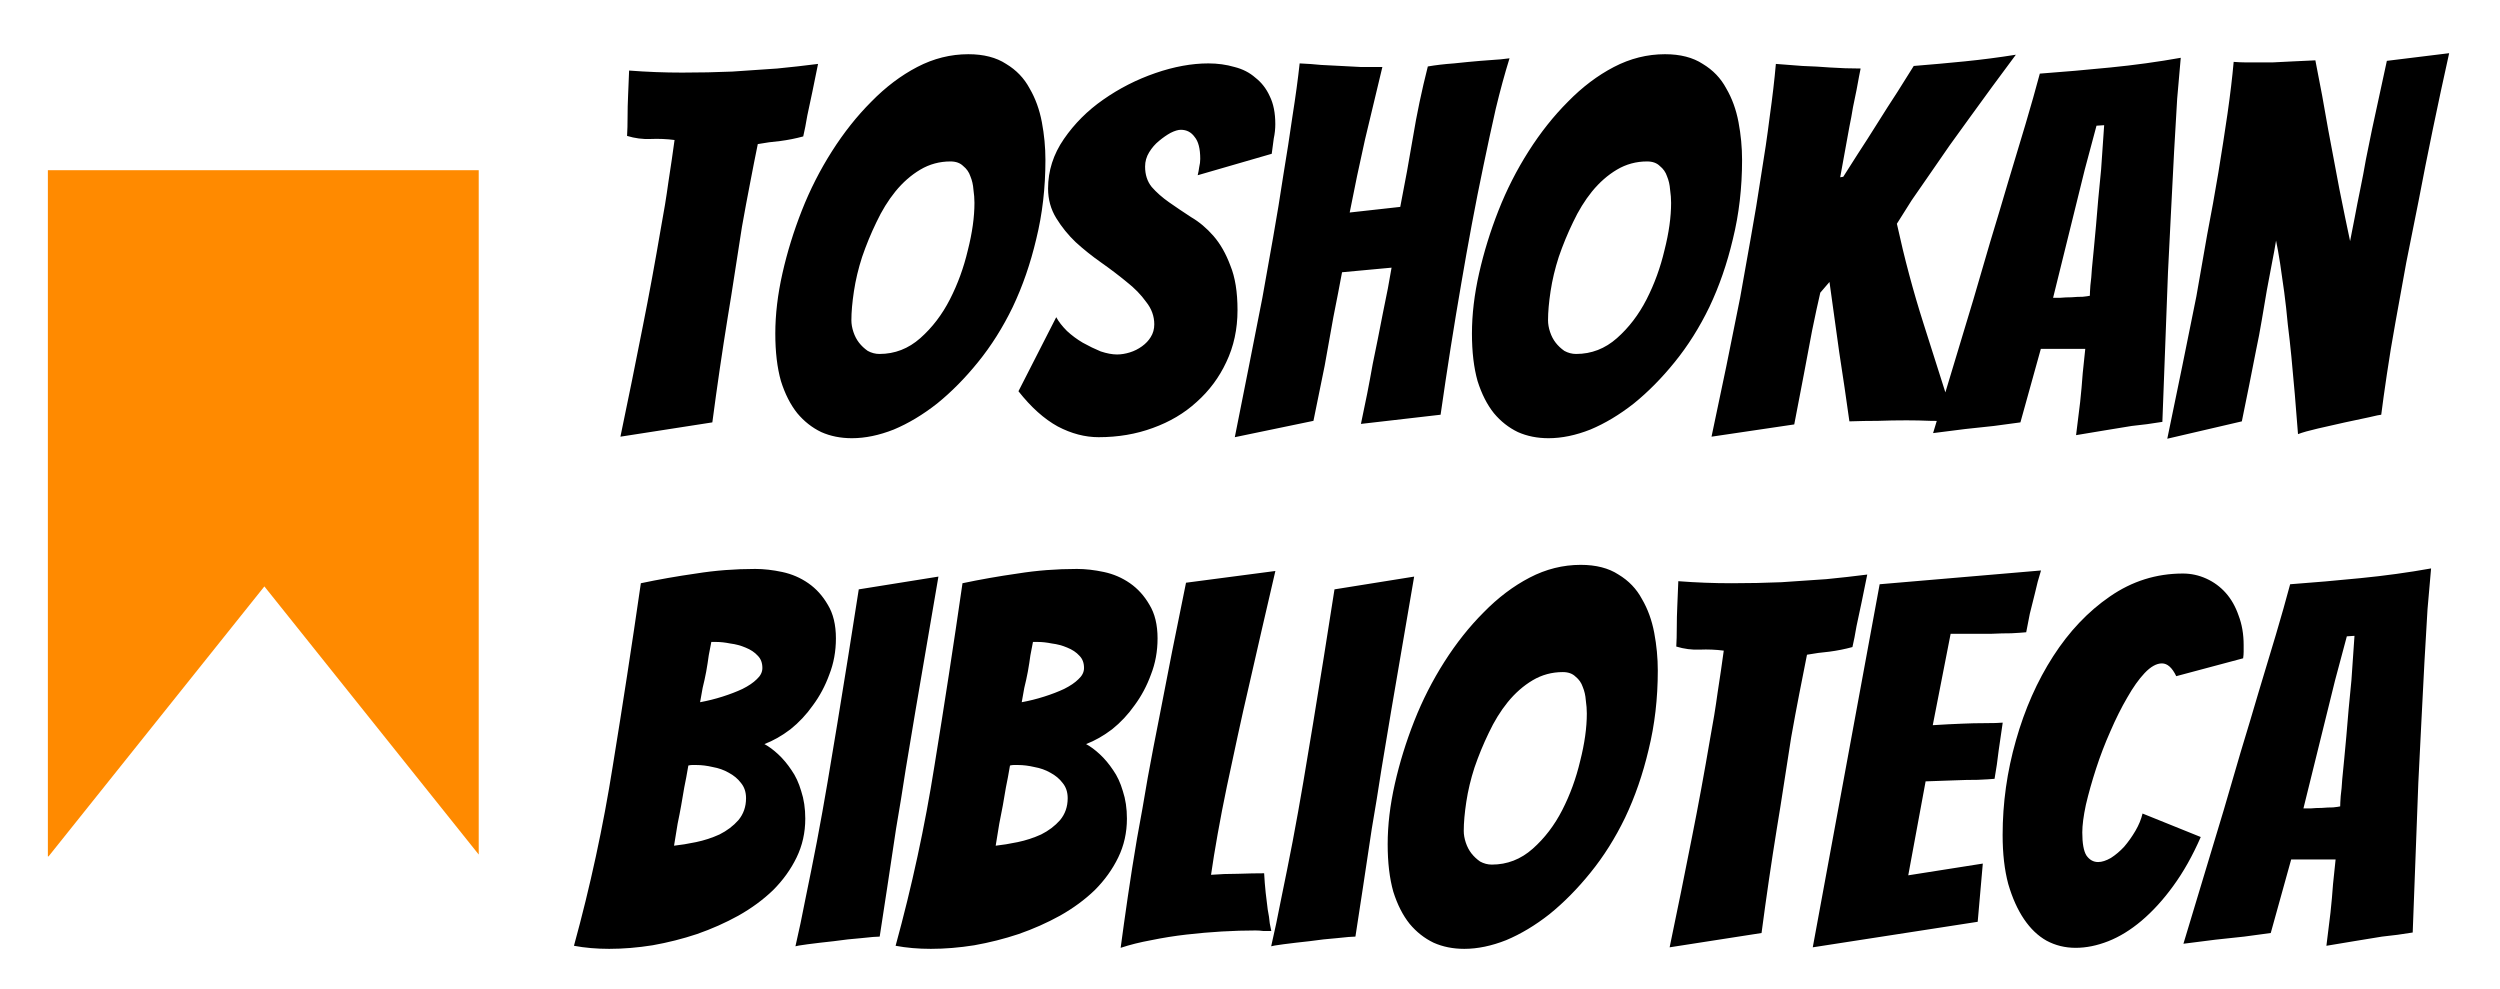 <svg width="470" height="186" viewBox="0 0 470 186" fill="none" xmlns="http://www.w3.org/2000/svg">
<g id="Frame 1" clip-path="url(#clip0)">
<path id="bookmark" fill-rule="evenodd" clip-rule="evenodd" d="M90 32H9V161H9.13L49.703 110.246L90 160.654V32Z" fill="#FF8A00"/>
<path id="logo" d="M116.64 82.096C118.112 75.056 119.52 68.112 120.864 61.264C121.44 58.384 122.016 55.376 122.592 52.24C123.168 49.104 123.712 46.032 124.224 43.024C124.8 39.952 125.28 37.008 125.664 34.192C126.112 31.312 126.496 28.688 126.816 26.32C125.344 26.128 123.84 26.064 122.304 26.128C120.832 26.192 119.36 26 117.888 25.552C117.952 24.528 117.984 23.344 117.984 22C117.984 20.656 118.016 19.312 118.08 17.968C118.144 16.496 118.208 14.928 118.272 13.264C119.936 13.392 121.6 13.488 123.264 13.552C124.928 13.616 126.592 13.648 128.256 13.648C131.52 13.648 134.656 13.584 137.664 13.456C140.736 13.264 143.552 13.072 146.112 12.88C148.736 12.624 151.296 12.336 153.792 12.016L152.736 17.2C152.416 18.672 152.096 20.176 151.776 21.712C151.52 23.248 151.264 24.56 151.008 25.648C149.6 26.032 148.16 26.32 146.688 26.512C145.28 26.64 143.872 26.832 142.464 27.088C142.016 29.264 141.536 31.696 141.024 34.384C140.512 37.008 140 39.76 139.488 42.64C139.04 45.456 138.592 48.336 138.144 51.28C137.696 54.224 137.248 57.04 136.8 59.728C135.776 66.064 134.816 72.624 133.92 79.408L116.64 82.096ZM196.541 30.064C196.541 35.312 195.965 40.272 194.813 44.944C193.725 49.552 192.253 53.808 190.397 57.712C188.541 61.552 186.365 65.008 183.869 68.08C181.437 71.088 178.877 73.68 176.189 75.856C173.501 77.968 170.781 79.6 168.029 80.752C165.277 81.84 162.653 82.384 160.157 82.384C158.045 82.384 156.125 82 154.397 81.232C152.669 80.4 151.165 79.216 149.885 77.68C148.605 76.08 147.581 74.064 146.813 71.632C146.109 69.136 145.757 66.16 145.757 62.704C145.757 59.12 146.205 55.344 147.101 51.376C147.997 47.408 149.213 43.472 150.749 39.568C152.285 35.664 154.173 31.952 156.413 28.432C158.653 24.912 161.117 21.808 163.805 19.12C166.493 16.368 169.373 14.192 172.445 12.592C175.517 10.992 178.717 10.192 182.045 10.192C184.925 10.192 187.293 10.8 189.149 12.016C191.069 13.168 192.541 14.704 193.565 16.624C194.653 18.48 195.421 20.592 195.869 22.96C196.317 25.328 196.541 27.696 196.541 30.064ZM160.061 60.208C160.061 60.912 160.189 61.648 160.445 62.416C160.701 63.184 161.053 63.856 161.501 64.432C161.949 65.008 162.493 65.52 163.133 65.968C163.837 66.352 164.573 66.544 165.341 66.544C168.221 66.544 170.781 65.552 173.021 63.568C175.261 61.584 177.117 59.152 178.589 56.272C180.061 53.392 181.181 50.32 181.949 47.056C182.781 43.792 183.197 40.816 183.197 38.128C183.197 37.36 183.133 36.528 183.005 35.632C182.941 34.736 182.749 33.904 182.429 33.136C182.173 32.368 181.725 31.728 181.085 31.216C180.509 30.64 179.709 30.352 178.685 30.352C176.637 30.352 174.749 30.864 173.021 31.888C171.293 32.912 169.725 34.288 168.317 36.016C166.973 37.68 165.789 39.6 164.765 41.776C163.741 43.888 162.845 46.064 162.077 48.304C161.373 50.48 160.861 52.624 160.541 54.736C160.221 56.848 160.061 58.672 160.061 60.208ZM232.653 58.288C232.653 61.872 231.949 65.136 230.541 68.08C229.197 70.96 227.341 73.456 224.973 75.568C222.669 77.68 219.917 79.312 216.717 80.464C213.581 81.616 210.189 82.192 206.541 82.192C203.981 82.192 201.421 81.52 198.861 80.176C196.301 78.768 193.837 76.56 191.469 73.552L198.573 59.632C199.021 60.464 199.693 61.328 200.589 62.224C201.485 63.056 202.477 63.792 203.565 64.432C204.717 65.072 205.837 65.616 206.925 66.064C208.077 66.448 209.101 66.64 209.997 66.64C210.765 66.64 211.565 66.512 212.397 66.256C213.229 66 213.997 65.616 214.701 65.104C215.405 64.592 215.949 64.016 216.333 63.376C216.781 62.672 217.005 61.872 217.005 60.976C217.005 59.44 216.493 58.032 215.469 56.752C214.509 55.408 213.293 54.16 211.821 53.008C210.349 51.792 208.749 50.576 207.021 49.36C205.293 48.144 203.693 46.864 202.221 45.52C200.813 44.176 199.597 42.672 198.573 41.008C197.549 39.344 197.037 37.488 197.037 35.44C197.037 32.112 198.029 29.008 200.013 26.128C201.997 23.248 204.461 20.784 207.405 18.736C210.413 16.624 213.677 14.96 217.197 13.744C220.717 12.528 224.045 11.92 227.181 11.92C228.909 11.92 230.541 12.144 232.077 12.592C233.613 12.976 234.925 13.648 236.013 14.608C237.165 15.504 238.061 16.656 238.701 18.064C239.405 19.472 239.757 21.232 239.757 23.344C239.757 24.24 239.661 25.136 239.469 26.032C239.341 26.928 239.213 27.888 239.085 28.912L225.165 32.944C225.293 32.432 225.389 31.92 225.453 31.408C225.581 30.896 225.645 30.384 225.645 29.872C225.645 27.952 225.293 26.576 224.589 25.744C223.949 24.848 223.085 24.4 221.997 24.4C221.485 24.4 220.845 24.592 220.077 24.976C219.373 25.36 218.637 25.872 217.869 26.512C217.165 27.088 216.557 27.792 216.045 28.624C215.533 29.456 215.277 30.352 215.277 31.312C215.277 32.848 215.693 34.128 216.525 35.152C217.421 36.176 218.509 37.136 219.789 38.032C221.069 38.928 222.445 39.856 223.917 40.816C225.453 41.712 226.861 42.896 228.141 44.368C229.421 45.84 230.477 47.696 231.309 49.936C232.205 52.112 232.653 54.896 232.653 58.288ZM232.143 82.192C233.935 73.232 235.663 64.496 237.327 55.984C237.967 52.336 238.639 48.56 239.343 44.656C240.047 40.688 240.687 36.784 241.263 32.944C241.903 29.104 242.479 25.392 242.991 21.808C243.567 18.16 244.015 14.864 244.335 11.92C245.807 11.984 247.151 12.08 248.367 12.208C249.647 12.272 250.895 12.336 252.111 12.4C253.327 12.464 254.543 12.528 255.759 12.592C257.039 12.592 258.415 12.592 259.887 12.592C258.799 17.136 257.711 21.68 256.623 26.224C255.599 30.768 254.639 35.344 253.743 39.952L263.247 38.896C264.143 34.352 264.943 29.968 265.647 25.744C266.351 21.456 267.279 17.04 268.431 12.496C269.903 12.24 271.535 12.048 273.327 11.92C275.119 11.728 276.783 11.568 278.319 11.44C279.855 11.312 281.135 11.216 282.159 11.152C283.247 11.024 283.791 10.96 283.791 10.96C282.895 13.84 282.031 17.008 281.199 20.464C280.431 23.856 279.663 27.408 278.895 31.12C278.127 34.768 277.391 38.48 276.687 42.256C275.983 46.032 275.343 49.616 274.767 53.008C273.359 61.136 272.047 69.456 270.831 77.968L255.855 79.696C256.687 75.856 257.423 72.112 258.063 68.464C258.703 65.392 259.343 62.192 259.983 58.864C260.687 55.536 261.231 52.688 261.615 50.32L252.303 51.184C251.855 53.616 251.311 56.432 250.671 59.632C250.095 62.832 249.551 65.872 249.039 68.752C248.335 72.208 247.631 75.664 246.927 79.12L232.143 82.192ZM327.51 30.064C327.51 35.312 326.934 40.272 325.782 44.944C324.694 49.552 323.222 53.808 321.366 57.712C319.51 61.552 317.334 65.008 314.838 68.08C312.406 71.088 309.846 73.68 307.158 75.856C304.47 77.968 301.75 79.6 298.998 80.752C296.246 81.84 293.622 82.384 291.126 82.384C289.014 82.384 287.094 82 285.366 81.232C283.638 80.4 282.134 79.216 280.854 77.68C279.574 76.08 278.55 74.064 277.782 71.632C277.078 69.136 276.726 66.16 276.726 62.704C276.726 59.12 277.174 55.344 278.07 51.376C278.966 47.408 280.182 43.472 281.718 39.568C283.254 35.664 285.142 31.952 287.382 28.432C289.622 24.912 292.086 21.808 294.774 19.12C297.462 16.368 300.342 14.192 303.414 12.592C306.486 10.992 309.686 10.192 313.014 10.192C315.894 10.192 318.262 10.8 320.118 12.016C322.038 13.168 323.51 14.704 324.534 16.624C325.622 18.48 326.39 20.592 326.838 22.96C327.286 25.328 327.51 27.696 327.51 30.064ZM291.03 60.208C291.03 60.912 291.158 61.648 291.414 62.416C291.67 63.184 292.022 63.856 292.47 64.432C292.918 65.008 293.462 65.52 294.102 65.968C294.806 66.352 295.542 66.544 296.31 66.544C299.19 66.544 301.75 65.552 303.99 63.568C306.23 61.584 308.086 59.152 309.558 56.272C311.03 53.392 312.15 50.32 312.918 47.056C313.75 43.792 314.166 40.816 314.166 38.128C314.166 37.36 314.102 36.528 313.974 35.632C313.91 34.736 313.718 33.904 313.398 33.136C313.142 32.368 312.694 31.728 312.054 31.216C311.478 30.64 310.678 30.352 309.654 30.352C307.606 30.352 305.718 30.864 303.99 31.888C302.262 32.912 300.694 34.288 299.286 36.016C297.942 37.68 296.758 39.6 295.734 41.776C294.71 43.888 293.814 46.064 293.046 48.304C292.342 50.48 291.83 52.624 291.51 54.736C291.19 56.848 291.03 58.672 291.03 60.208ZM321.766 82.096C323.686 73.136 325.478 64.432 327.142 55.984C327.782 52.336 328.454 48.56 329.158 44.656C329.862 40.752 330.502 36.88 331.078 33.04C331.718 29.2 332.262 25.488 332.71 21.904C333.222 18.256 333.606 14.96 333.862 12.016C335.334 12.144 336.998 12.272 338.854 12.4C340.71 12.464 342.438 12.56 344.038 12.688C345.958 12.816 347.878 12.88 349.798 12.88C349.734 13.136 349.638 13.616 349.51 14.32C349.382 15.024 349.222 15.888 349.03 16.912C348.838 17.872 348.614 18.96 348.358 20.176C348.166 21.392 347.942 22.608 347.686 23.824C347.174 26.64 346.598 29.808 345.958 33.328L346.534 33.232C347.174 32.208 348.07 30.8 349.222 29.008C350.438 27.152 351.686 25.2 352.966 23.152C354.246 21.104 355.494 19.152 356.71 17.296C357.926 15.376 358.95 13.744 359.782 12.4C362.982 12.144 366.182 11.856 369.382 11.536C372.582 11.216 375.782 10.8 378.982 10.288C375.974 14.32 373.062 18.288 370.246 22.192C369.03 23.856 367.782 25.584 366.502 27.376C365.286 29.168 364.07 30.928 362.854 32.656C361.638 34.384 360.486 36.048 359.398 37.648C358.374 39.248 357.446 40.72 356.614 42.064C358.022 48.528 359.686 54.768 361.606 60.784C363.526 66.8 365.478 72.944 367.462 79.216C365.99 79.152 364.486 79.12 362.95 79.12C361.414 79.056 359.91 79.024 358.438 79.024C356.582 79.024 354.79 79.056 353.062 79.12C351.334 79.12 349.542 79.152 347.686 79.216C347.11 75.056 346.47 70.704 345.766 66.16C345.126 61.552 344.518 57.168 343.942 53.008L342.214 55.024C341.766 56.944 341.254 59.312 340.678 62.128C340.166 64.944 339.654 67.664 339.142 70.288C338.566 73.36 337.958 76.528 337.318 79.792L321.766 82.096ZM400.766 80.08C399.166 80.336 397.406 80.624 395.486 80.944C393.566 81.264 391.838 81.552 390.302 81.808C390.558 79.696 390.814 77.616 391.07 75.568C391.262 73.776 391.422 71.984 391.55 70.192C391.742 68.4 391.902 66.864 392.03 65.584H383.678L379.838 79.408C378.43 79.6 376.766 79.824 374.846 80.08C372.926 80.272 371.134 80.464 369.47 80.656C367.422 80.912 365.405 81.168 363.421 81.424C365.982 72.912 368.51 64.528 371.006 56.272C372.03 52.816 373.086 49.2 374.174 45.424C375.326 41.648 376.446 37.904 377.534 34.192C378.686 30.416 379.774 26.8 380.798 23.344C381.822 19.888 382.718 16.72 383.486 13.84C387.838 13.52 392.254 13.136 396.734 12.688C401.278 12.24 405.694 11.632 409.982 10.864C409.79 12.912 409.566 15.472 409.31 18.544C409.118 21.552 408.926 24.848 408.734 28.432C408.542 32.016 408.35 35.76 408.158 39.664C407.966 43.568 407.774 47.408 407.582 51.184C407.262 60.016 406.91 69.392 406.526 79.312C404.606 79.632 402.686 79.888 400.766 80.08ZM385.982 55.984C386.238 55.984 386.686 55.984 387.326 55.984C388.03 55.92 388.734 55.888 389.438 55.888C390.206 55.824 390.91 55.792 391.55 55.792C392.19 55.728 392.638 55.664 392.894 55.6C392.894 55.216 392.926 54.576 392.99 53.68C393.118 52.72 393.214 51.664 393.278 50.512C393.406 49.296 393.534 47.984 393.661 46.576C393.79 45.168 393.918 43.792 394.046 42.448C394.302 39.184 394.622 35.664 395.006 31.888L395.582 23.536L394.142 23.632L391.934 31.888L385.982 55.984ZM407.449 82.48C409.369 73.264 411.193 64.336 412.921 55.696C413.561 51.984 414.233 48.144 414.937 44.176C415.705 40.208 416.409 36.304 417.049 32.464C417.689 28.56 418.265 24.848 418.777 21.328C419.289 17.744 419.673 14.512 419.929 11.632C420.761 11.696 421.465 11.728 422.041 11.728C422.617 11.728 423.289 11.728 424.057 11.728C424.953 11.728 426.041 11.728 427.321 11.728C428.601 11.664 429.881 11.6 431.161 11.536C432.441 11.472 433.817 11.408 435.289 11.344C436.185 15.824 436.985 20.144 437.689 24.304C438.393 27.952 439.097 31.696 439.801 35.536C440.569 39.376 441.241 42.64 441.817 45.328C442.073 44.048 442.361 42.576 442.681 40.912C443.001 39.184 443.353 37.392 443.737 35.536C444.121 33.68 444.473 31.824 444.793 29.968C445.177 28.048 445.561 26.16 445.945 24.304C446.841 20.144 447.769 15.856 448.729 11.44L460.441 10C458.265 19.792 456.345 29.072 454.681 37.84C453.913 41.616 453.145 45.456 452.377 49.36C451.673 53.2 451.001 56.912 450.361 60.496C449.721 64.016 449.177 67.312 448.729 70.384C448.281 73.392 447.929 75.92 447.673 77.968C447.481 77.968 446.713 78.128 445.369 78.448C444.089 78.704 442.585 79.024 440.857 79.408C439.193 79.792 437.497 80.176 435.769 80.56C434.105 80.944 432.857 81.296 432.025 81.616C431.641 76.496 431.225 71.632 430.777 67.024C430.585 65.04 430.361 63.024 430.105 60.976C429.913 58.864 429.689 56.848 429.433 54.928C429.177 53.008 428.921 51.216 428.665 49.552C428.409 47.888 428.153 46.448 427.897 45.232C427.705 46.448 427.449 47.856 427.129 49.456C426.809 51.056 426.489 52.752 426.169 54.544C425.849 56.336 425.529 58.224 425.209 60.208C424.889 62.128 424.537 63.984 424.153 65.776C423.321 70.064 422.425 74.544 421.465 79.216L407.449 82.48ZM151.392 153.904C151.392 156.528 150.848 158.96 149.76 161.2C148.672 163.44 147.2 165.488 145.344 167.344C143.488 169.136 141.312 170.736 138.816 172.144C136.384 173.488 133.792 174.64 131.04 175.6C128.352 176.496 125.568 177.2 122.688 177.712C119.872 178.16 117.152 178.384 114.528 178.384C112.16 178.384 109.952 178.192 107.904 177.808C110.976 166.608 113.408 155.344 115.2 144.016C117.056 132.624 118.816 121.168 120.48 109.648C123.808 108.944 127.264 108.336 130.848 107.824C134.432 107.248 138.144 106.96 141.984 106.96C143.584 106.96 145.28 107.152 147.072 107.536C148.864 107.92 150.496 108.624 151.968 109.648C153.44 110.672 154.656 112.016 155.616 113.68C156.64 115.344 157.152 117.456 157.152 120.016C157.152 122.448 156.736 124.72 155.904 126.832C155.136 128.944 154.112 130.864 152.832 132.592C151.616 134.32 150.208 135.824 148.608 137.104C147.008 138.32 145.376 139.248 143.712 139.888C144.544 140.336 145.408 140.976 146.304 141.808C147.2 142.64 148.032 143.632 148.8 144.784C149.568 145.872 150.176 147.184 150.624 148.72C151.136 150.256 151.392 151.984 151.392 153.904ZM129.408 143.92C129.152 145.456 128.896 146.832 128.64 148.048C128.448 149.2 128.256 150.32 128.064 151.408C127.872 152.496 127.648 153.648 127.392 154.864C127.2 156.016 126.976 157.392 126.72 158.992C127.936 158.864 129.312 158.64 130.848 158.32C132.384 158 133.856 157.52 135.264 156.88C136.672 156.176 137.856 155.28 138.816 154.192C139.776 153.04 140.256 151.664 140.256 150.064C140.256 148.912 139.936 147.952 139.296 147.184C138.72 146.416 137.952 145.776 136.992 145.264C136.096 144.752 135.104 144.4 134.016 144.208C132.928 143.952 131.904 143.824 130.944 143.824C130.624 143.824 130.336 143.824 130.08 143.824C129.888 143.824 129.664 143.856 129.408 143.92ZM133.728 120.688C133.6 121.392 133.44 122.224 133.248 123.184C133.12 124.144 132.96 125.168 132.768 126.256C132.576 127.28 132.352 128.304 132.096 129.328C131.904 130.352 131.744 131.248 131.616 132.016C133.024 131.76 134.432 131.408 135.84 130.96C137.248 130.512 138.496 130.032 139.584 129.52C140.736 128.944 141.632 128.336 142.272 127.696C142.976 127.056 143.328 126.352 143.328 125.584C143.328 124.624 143.04 123.856 142.464 123.28C141.888 122.64 141.12 122.128 140.16 121.744C139.264 121.36 138.304 121.104 137.28 120.976C136.32 120.784 135.456 120.688 134.688 120.688H133.728ZM165.383 176.08C164.807 176.08 163.655 176.176 161.927 176.368C160.263 176.496 158.535 176.688 156.743 176.944C154.951 177.136 153.319 177.328 151.847 177.52C150.439 177.712 149.671 177.84 149.543 177.904C150.183 175.152 150.823 172.112 151.463 168.784C152.167 165.392 152.871 161.872 153.575 158.224C154.279 154.512 154.951 150.768 155.591 146.992C156.231 143.216 156.839 139.568 157.415 136.048C158.759 127.856 160.103 119.44 161.447 110.8L176.423 108.4C174.951 116.976 173.511 125.392 172.103 133.648C171.527 137.168 170.919 140.816 170.279 144.592C169.703 148.368 169.095 152.112 168.455 155.824C167.879 159.536 167.335 163.152 166.823 166.672C166.311 170.128 165.831 173.264 165.383 176.08ZM211.861 153.904C211.861 156.528 211.317 158.96 210.229 161.2C209.141 163.44 207.669 165.488 205.813 167.344C203.957 169.136 201.781 170.736 199.285 172.144C196.853 173.488 194.261 174.64 191.509 175.6C188.821 176.496 186.037 177.2 183.157 177.712C180.341 178.16 177.621 178.384 174.997 178.384C172.629 178.384 170.421 178.192 168.373 177.808C171.445 166.608 173.877 155.344 175.669 144.016C177.525 132.624 179.285 121.168 180.949 109.648C184.277 108.944 187.733 108.336 191.317 107.824C194.901 107.248 198.613 106.96 202.453 106.96C204.053 106.96 205.749 107.152 207.541 107.536C209.333 107.92 210.965 108.624 212.437 109.648C213.909 110.672 215.125 112.016 216.085 113.68C217.109 115.344 217.621 117.456 217.621 120.016C217.621 122.448 217.205 124.72 216.373 126.832C215.605 128.944 214.581 130.864 213.301 132.592C212.085 134.32 210.677 135.824 209.077 137.104C207.477 138.32 205.845 139.248 204.181 139.888C205.013 140.336 205.877 140.976 206.773 141.808C207.669 142.64 208.501 143.632 209.269 144.784C210.037 145.872 210.645 147.184 211.093 148.72C211.605 150.256 211.861 151.984 211.861 153.904ZM189.877 143.92C189.621 145.456 189.365 146.832 189.109 148.048C188.917 149.2 188.725 150.32 188.533 151.408C188.341 152.496 188.117 153.648 187.861 154.864C187.669 156.016 187.445 157.392 187.189 158.992C188.405 158.864 189.781 158.64 191.317 158.32C192.853 158 194.325 157.52 195.733 156.88C197.141 156.176 198.325 155.28 199.285 154.192C200.245 153.04 200.725 151.664 200.725 150.064C200.725 148.912 200.405 147.952 199.765 147.184C199.189 146.416 198.421 145.776 197.461 145.264C196.565 144.752 195.573 144.4 194.485 144.208C193.397 143.952 192.373 143.824 191.413 143.824C191.093 143.824 190.805 143.824 190.549 143.824C190.357 143.824 190.133 143.856 189.877 143.92ZM194.197 120.688C194.069 121.392 193.909 122.224 193.717 123.184C193.589 124.144 193.429 125.168 193.237 126.256C193.045 127.28 192.821 128.304 192.565 129.328C192.373 130.352 192.213 131.248 192.085 132.016C193.493 131.76 194.901 131.408 196.309 130.96C197.717 130.512 198.965 130.032 200.053 129.52C201.205 128.944 202.101 128.336 202.741 127.696C203.445 127.056 203.797 126.352 203.797 125.584C203.797 124.624 203.509 123.856 202.933 123.28C202.357 122.64 201.589 122.128 200.629 121.744C199.733 121.36 198.773 121.104 197.749 120.976C196.789 120.784 195.925 120.688 195.157 120.688H194.197ZM236.027 174.928C234.043 174.928 231.931 174.992 229.691 175.12C227.515 175.248 225.307 175.44 223.067 175.696C220.827 175.952 218.619 176.304 216.443 176.752C214.331 177.136 212.411 177.616 210.683 178.192C211.067 175.312 211.515 172.112 212.027 168.592C212.539 165.072 213.115 161.424 213.755 157.648C214.459 153.872 215.131 150.064 215.771 146.224C216.475 142.384 217.179 138.704 217.883 135.184C219.483 126.8 221.179 118.256 222.971 109.552L239.771 107.344C238.043 114.768 236.379 122 234.779 129.04C234.075 132.048 233.371 135.184 232.667 138.448C231.963 141.648 231.291 144.784 230.651 147.856C230.011 150.928 229.435 153.904 228.923 156.784C228.411 159.664 227.995 162.224 227.675 164.464C229.275 164.336 230.971 164.272 232.763 164.272C234.619 164.208 236.251 164.176 237.659 164.176C237.723 165.392 237.819 166.608 237.947 167.824C238.075 168.976 238.203 170.032 238.331 170.992C238.523 171.952 238.651 172.816 238.715 173.584C238.843 174.288 238.939 174.768 239.003 175.024C238.491 175.024 237.979 175.024 237.467 175.024C237.019 174.96 236.539 174.928 236.027 174.928ZM254.82 176.08C254.244 176.08 253.092 176.176 251.364 176.368C249.7 176.496 247.972 176.688 246.18 176.944C244.388 177.136 242.756 177.328 241.284 177.52C239.876 177.712 239.108 177.84 238.98 177.904C239.62 175.152 240.26 172.112 240.9 168.784C241.604 165.392 242.308 161.872 243.012 158.224C243.716 154.512 244.388 150.768 245.028 146.992C245.668 143.216 246.276 139.568 246.852 136.048C248.196 127.856 249.54 119.44 250.884 110.8L265.86 108.4C264.388 116.976 262.948 125.392 261.54 133.648C260.964 137.168 260.356 140.816 259.716 144.592C259.14 148.368 258.532 152.112 257.892 155.824C257.316 159.536 256.772 163.152 256.26 166.672C255.748 170.128 255.268 173.264 254.82 176.08ZM311.666 126.064C311.666 131.312 311.09 136.272 309.938 140.944C308.85 145.552 307.378 149.808 305.522 153.712C303.666 157.552 301.49 161.008 298.994 164.08C296.562 167.088 294.002 169.68 291.314 171.856C288.626 173.968 285.906 175.6 283.154 176.752C280.402 177.84 277.778 178.384 275.282 178.384C273.17 178.384 271.25 178 269.522 177.232C267.794 176.4 266.29 175.216 265.01 173.68C263.73 172.08 262.706 170.064 261.938 167.632C261.234 165.136 260.882 162.16 260.882 158.704C260.882 155.12 261.33 151.344 262.226 147.376C263.122 143.408 264.338 139.472 265.874 135.568C267.41 131.664 269.298 127.952 271.538 124.432C273.778 120.912 276.242 117.808 278.93 115.12C281.618 112.368 284.498 110.192 287.57 108.592C290.642 106.992 293.842 106.192 297.17 106.192C300.05 106.192 302.418 106.8 304.274 108.016C306.194 109.168 307.666 110.704 308.69 112.624C309.778 114.48 310.546 116.592 310.994 118.96C311.442 121.328 311.666 123.696 311.666 126.064ZM275.186 156.208C275.186 156.912 275.314 157.648 275.57 158.416C275.826 159.184 276.178 159.856 276.626 160.432C277.074 161.008 277.618 161.52 278.258 161.968C278.962 162.352 279.698 162.544 280.466 162.544C283.346 162.544 285.906 161.552 288.146 159.568C290.386 157.584 292.242 155.152 293.714 152.272C295.186 149.392 296.306 146.32 297.074 143.056C297.906 139.792 298.322 136.816 298.322 134.128C298.322 133.36 298.258 132.528 298.13 131.632C298.066 130.736 297.874 129.904 297.554 129.136C297.298 128.368 296.85 127.728 296.21 127.216C295.634 126.64 294.834 126.352 293.81 126.352C291.762 126.352 289.874 126.864 288.146 127.888C286.418 128.912 284.85 130.288 283.442 132.016C282.098 133.68 280.914 135.6 279.89 137.776C278.866 139.888 277.97 142.064 277.202 144.304C276.498 146.48 275.986 148.624 275.666 150.736C275.346 152.848 275.186 154.672 275.186 156.208ZM313.89 178.096C315.362 171.056 316.77 164.112 318.114 157.264C318.69 154.384 319.266 151.376 319.842 148.24C320.418 145.104 320.962 142.032 321.474 139.024C322.05 135.952 322.53 133.008 322.914 130.192C323.362 127.312 323.746 124.688 324.066 122.32C322.594 122.128 321.09 122.064 319.554 122.128C318.082 122.192 316.61 122 315.138 121.552C315.202 120.528 315.234 119.344 315.234 118C315.234 116.656 315.266 115.312 315.33 113.968C315.394 112.496 315.458 110.928 315.522 109.264C317.186 109.392 318.85 109.488 320.514 109.552C322.178 109.616 323.842 109.648 325.506 109.648C328.77 109.648 331.906 109.584 334.914 109.456C337.986 109.264 340.802 109.072 343.362 108.88C345.986 108.624 348.546 108.336 351.042 108.016L349.986 113.2C349.666 114.672 349.346 116.176 349.026 117.712C348.77 119.248 348.514 120.56 348.258 121.648C346.85 122.032 345.41 122.32 343.938 122.512C342.53 122.64 341.122 122.832 339.714 123.088C339.266 125.264 338.786 127.696 338.274 130.384C337.762 133.008 337.25 135.76 336.738 138.64C336.29 141.456 335.842 144.336 335.394 147.28C334.946 150.224 334.498 153.04 334.05 155.728C333.026 162.064 332.066 168.624 331.17 175.408L313.89 178.096ZM340.799 178.096L353.375 109.84L383.711 107.248C383.263 108.656 382.879 110.096 382.559 111.568C382.239 112.784 381.919 114.064 381.599 115.408C381.343 116.688 381.119 117.84 380.927 118.864C380.287 118.928 379.359 118.992 378.143 119.056C376.991 119.056 375.743 119.088 374.399 119.152C373.055 119.152 371.679 119.152 370.271 119.152C368.927 119.152 367.743 119.152 366.719 119.152L363.359 136.336C365.343 136.208 367.199 136.112 368.927 136.048C370.335 135.984 371.775 135.952 373.247 135.952C374.719 135.952 375.807 135.92 376.511 135.856C376.255 137.648 375.999 139.408 375.743 141.136C375.551 142.864 375.295 144.624 374.975 146.416C374.335 146.48 373.279 146.544 371.807 146.608C370.399 146.608 368.959 146.64 367.487 146.704C365.823 146.768 363.999 146.832 362.015 146.896L358.751 164.56L372.767 162.352L371.807 173.296L340.799 178.096ZM413.742 157.36C412.206 160.88 410.478 163.952 408.558 166.576C406.702 169.136 404.718 171.312 402.606 173.104C400.558 174.832 398.478 176.112 396.366 176.944C394.254 177.776 392.206 178.192 390.222 178.192C388.238 178.192 386.414 177.744 384.75 176.848C383.15 175.952 381.742 174.608 380.526 172.816C379.31 171.024 378.318 168.816 377.55 166.192C376.846 163.568 376.494 160.496 376.494 156.976C376.494 150.96 377.326 145.04 378.99 139.216C380.654 133.328 382.99 128.048 385.998 123.376C389.006 118.704 392.558 114.96 396.654 112.144C400.814 109.264 405.39 107.824 410.382 107.824C411.918 107.824 413.39 108.144 414.798 108.784C416.206 109.424 417.422 110.32 418.446 111.472C419.47 112.624 420.27 114.032 420.846 115.696C421.486 117.36 421.806 119.216 421.806 121.264C421.806 121.648 421.806 122.064 421.806 122.512C421.806 122.896 421.774 123.312 421.71 123.76L409.134 127.12C408.366 125.52 407.47 124.72 406.446 124.72C405.422 124.72 404.334 125.328 403.182 126.544C402.094 127.696 401.006 129.232 399.918 131.152C398.83 133.008 397.774 135.12 396.75 137.488C395.726 139.792 394.83 142.128 394.062 144.496C393.294 146.864 392.654 149.136 392.142 151.312C391.694 153.424 391.47 155.152 391.47 156.496C391.47 158.544 391.726 159.984 392.238 160.816C392.814 161.648 393.55 162.064 394.446 162.064C395.15 162.064 395.95 161.808 396.846 161.296C397.742 160.72 398.574 160.016 399.342 159.184C400.11 158.288 400.814 157.296 401.454 156.208C402.094 155.12 402.542 154.032 402.798 152.944L413.742 157.36ZM447.828 176.08C446.228 176.336 444.468 176.624 442.548 176.944C440.628 177.264 438.9 177.552 437.364 177.808C437.62 175.696 437.876 173.616 438.132 171.568C438.324 169.776 438.484 167.984 438.612 166.192C438.804 164.4 438.964 162.864 439.092 161.584H430.74L426.9 175.408C425.492 175.6 423.828 175.824 421.908 176.08C419.988 176.272 418.196 176.464 416.532 176.656C414.484 176.912 412.468 177.168 410.484 177.424C413.044 168.912 415.572 160.528 418.068 152.272C419.092 148.816 420.148 145.2 421.236 141.424C422.388 137.648 423.508 133.904 424.596 130.192C425.748 126.416 426.836 122.8 427.86 119.344C428.884 115.888 429.78 112.72 430.548 109.84C434.9 109.52 439.316 109.136 443.796 108.688C448.34 108.24 452.756 107.632 457.044 106.864C456.852 108.912 456.628 111.472 456.372 114.544C456.18 117.552 455.988 120.848 455.796 124.432C455.604 128.016 455.412 131.76 455.22 135.664C455.028 139.568 454.836 143.408 454.644 147.184C454.324 156.016 453.972 165.392 453.588 175.312C451.668 175.632 449.748 175.888 447.828 176.08ZM433.044 151.984C433.3 151.984 433.748 151.984 434.388 151.984C435.092 151.92 435.796 151.888 436.5 151.888C437.268 151.824 437.972 151.792 438.612 151.792C439.252 151.728 439.7 151.664 439.956 151.6C439.956 151.216 439.988 150.576 440.052 149.68C440.18 148.72 440.276 147.664 440.34 146.512C440.468 145.296 440.596 143.984 440.724 142.576C440.852 141.168 440.98 139.792 441.108 138.448C441.364 135.184 441.684 131.664 442.068 127.888L442.644 119.536L441.204 119.632L438.996 127.888L433.044 151.984Z" fill="black"/>
</g>
<defs>
<clipPath id="clip0">
<rect width="470" height="186" fill="white"/>
</clipPath>
</defs>
</svg>
